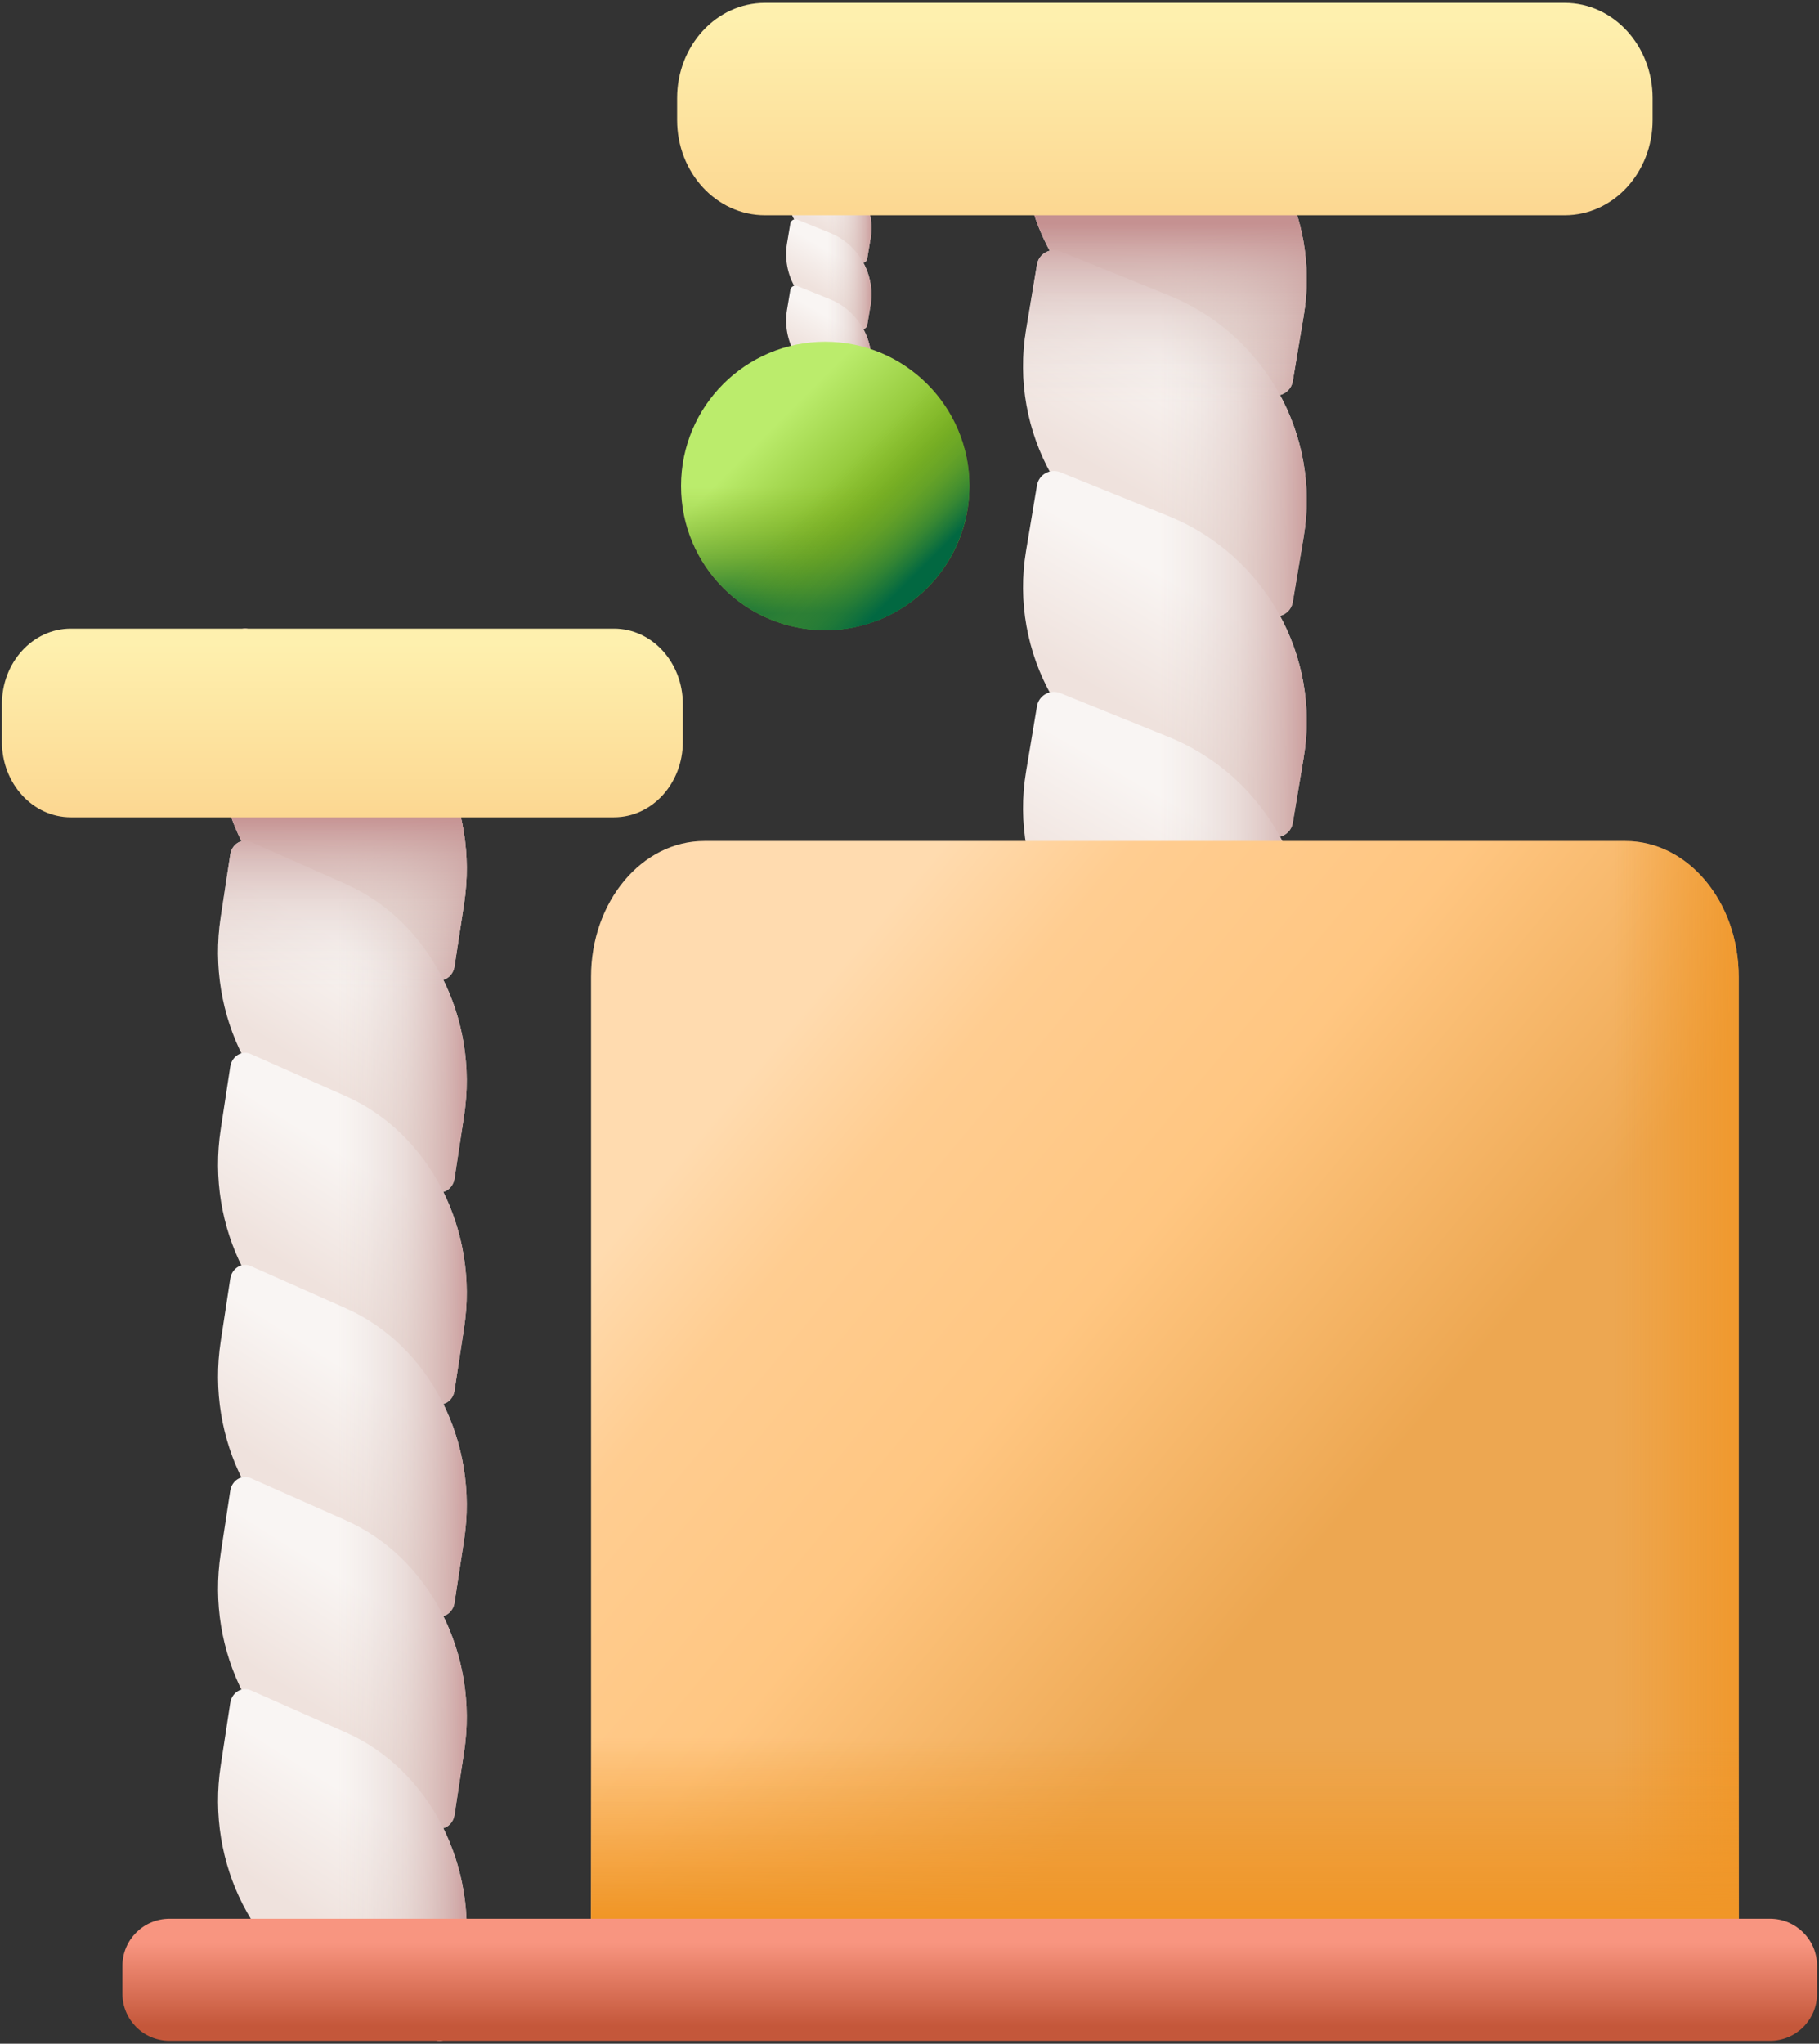 <svg width="317" height="356" viewBox="0 0 317 356" fill="none" xmlns="http://www.w3.org/2000/svg">
<rect x="0" y="0" width="317" height="356" fill="#333333" stroke="none"/>
<path d="M59.11 163.237L75.629 170.562C77.188 171.252 78.929 170.185 79.207 168.368L80.872 157.448C83.481 140.341 74.898 123.544 60.223 117.037L43.704 109.712C42.145 109.021 40.404 110.089 40.127 111.906L38.461 122.826C35.852 139.932 44.435 156.73 59.11 163.237Z" fill="url(#paint0_linear_147_14592)"/>
<path d="M59.11 200.182L75.629 207.507C77.188 208.198 78.929 207.13 79.207 205.313L80.872 194.393C83.481 177.287 74.898 160.489 60.223 153.982L43.704 146.658C42.145 145.967 40.404 147.034 40.127 148.852L38.461 159.771C35.852 176.878 44.435 193.675 59.11 200.182Z" fill="url(#paint1_linear_147_14592)"/>
<path d="M59.11 237.128L75.629 244.453C77.188 245.144 78.929 244.076 79.207 242.259L80.872 231.339C83.481 214.232 74.898 197.435 60.223 190.928L43.704 183.603C42.145 182.912 40.404 183.98 40.127 185.797L38.461 196.717C35.852 213.823 44.435 230.621 59.11 237.128Z" fill="url(#paint2_linear_147_14592)"/>
<path d="M59.11 274.073L75.629 281.398C77.188 282.089 78.929 281.021 79.207 279.204L80.872 268.284C83.481 251.178 74.898 234.38 60.223 227.873L43.704 220.548C42.145 219.857 40.404 220.925 40.127 222.742L38.461 233.662C35.852 250.769 44.435 267.566 59.11 274.073Z" fill="url(#paint3_linear_147_14592)"/>
<path d="M59.11 311.018L75.629 318.343C77.188 319.033 78.929 317.966 79.207 316.149L80.872 305.229C83.481 288.122 74.898 271.325 60.223 264.818L43.704 257.493C42.145 256.802 40.404 257.87 40.127 259.687L38.461 270.607C35.852 287.714 44.435 304.512 59.11 311.018Z" fill="url(#paint4_linear_147_14592)"/>
<path d="M59.11 347.963L75.629 355.288C77.188 355.979 78.929 354.911 79.207 353.094L80.872 342.174C83.481 325.068 74.898 308.27 60.223 301.763L43.704 294.439C42.145 293.748 40.404 294.815 40.127 296.633L38.461 307.552C35.852 324.66 44.435 341.457 59.11 347.963Z" fill="url(#paint5_linear_147_14592)"/>
<path d="M79.207 205.313L80.872 194.393C82.149 186.022 80.74 177.728 77.253 170.674C78.221 170.405 79.026 169.551 79.207 168.368L80.872 157.449C83.481 140.342 74.898 123.544 60.223 117.038L43.704 109.713C42.145 109.022 40.404 110.09 40.127 111.907L38.461 122.826C37.185 131.198 38.593 139.492 42.08 146.546C41.112 146.814 40.307 147.669 40.127 148.852L38.461 159.771C37.185 168.143 38.593 176.437 42.08 183.49C41.112 183.759 40.307 184.614 40.127 185.797L38.461 196.717C37.185 205.088 38.593 213.382 42.08 220.436C41.112 220.705 40.307 221.559 40.127 222.742L38.461 233.662C37.185 242.034 38.593 250.328 42.08 257.381C41.112 257.65 40.307 258.505 40.127 259.688L38.461 270.607C37.185 278.978 38.593 287.272 42.08 294.326C41.112 294.595 40.307 295.449 40.127 296.633L38.461 307.552C35.852 324.659 44.435 341.457 59.11 347.963L75.629 355.288C77.188 355.978 78.929 354.911 79.207 353.093L80.872 342.175C82.149 333.803 80.74 325.509 77.253 318.455C78.221 318.186 79.026 317.332 79.207 316.149L80.872 305.229C82.149 296.858 80.74 288.564 77.253 281.51C78.221 281.241 79.026 280.386 79.207 279.203L80.872 268.284C82.149 259.913 80.74 251.619 77.253 244.565C78.221 244.296 79.026 243.442 79.207 242.258L80.872 231.339C82.149 222.967 80.74 214.673 77.253 207.619C78.221 207.351 79.026 206.496 79.207 205.313Z" fill="url(#paint6_linear_147_14592)"/>
<path d="M79.207 168.368L80.872 157.449C83.481 140.342 74.898 123.544 60.223 117.038L43.704 109.713C42.145 109.022 40.404 110.09 40.127 111.907L38.461 122.826C37.185 131.198 38.593 139.492 42.08 146.546C41.112 146.814 40.307 147.669 40.127 148.852L38.461 159.771C35.852 176.878 44.435 193.675 59.11 200.182L75.629 207.507C77.188 208.198 78.929 207.13 79.207 205.313L80.872 194.393C82.149 186.022 80.74 177.728 77.253 170.674C78.221 170.405 79.026 169.551 79.207 168.368Z" fill="url(#paint7_linear_147_14592)"/>
<path d="M107.007 109.501H12.327C5.703 109.501 0.333 115.384 0.333 122.64V129.228C0.333 136.485 5.703 142.367 12.327 142.367H107.007C113.631 142.367 119 136.484 119 129.228V122.64C119 115.383 113.631 109.501 107.007 109.501Z" fill="url(#paint8_linear_147_14592)"/>
<path d="M202.365 61.064L221.208 68.691C222.986 69.41 224.973 68.299 225.289 66.407L227.189 55.037C230.165 37.226 220.374 19.736 203.635 12.961L184.792 5.335C183.014 4.616 181.027 5.728 180.711 7.62L178.812 18.989C175.835 36.801 185.626 54.29 202.365 61.064Z" fill="url(#paint9_linear_147_14592)"/>
<path d="M202.365 99.532L221.208 107.159C222.986 107.878 224.973 106.766 225.289 104.874L227.189 93.505C230.165 75.693 220.374 58.203 203.635 51.429L184.792 43.802C183.014 43.083 181.027 44.194 180.711 46.086L178.812 57.456C175.835 75.268 185.626 92.757 202.365 99.532Z" fill="url(#paint10_linear_147_14592)"/>
<path d="M202.365 138L221.208 145.626C222.986 146.346 224.973 145.234 225.289 143.342L227.189 131.972C230.165 114.161 220.374 96.671 203.635 89.896L184.792 82.27C183.014 81.55 181.027 82.662 180.711 84.554L178.812 95.924C175.835 113.735 185.626 131.225 202.365 138Z" fill="url(#paint11_linear_147_14592)"/>
<path d="M202.365 176.468L221.208 184.094C222.986 184.814 224.973 183.702 225.289 181.81L227.189 170.44C230.165 152.629 220.374 135.139 203.635 128.364L184.792 120.738C183.014 120.018 181.027 121.13 180.711 123.022L178.812 134.392C175.835 152.203 185.626 169.693 202.365 176.468Z" fill="url(#paint12_linear_147_14592)"/>
<path d="M202.365 214.935L221.208 222.561C222.986 223.281 224.973 222.169 225.289 220.277L227.189 208.907C230.165 191.096 220.374 173.606 203.635 166.831L184.792 159.205C183.014 158.485 181.027 159.597 180.711 161.489L178.812 172.859C175.835 190.67 185.626 208.16 202.365 214.935Z" fill="url(#paint13_linear_147_14592)"/>
<path d="M202.365 253.403L221.208 261.029C222.986 261.749 224.973 260.637 225.289 258.745L227.189 247.375C230.165 229.564 220.374 212.074 203.635 205.299L184.792 197.673C183.014 196.953 181.027 198.065 180.711 199.957L178.812 211.327C175.835 229.138 185.626 246.628 202.365 253.403Z" fill="url(#paint14_linear_147_14592)"/>
<path d="M225.289 104.874L227.189 93.505C228.645 84.788 227.038 76.153 223.061 68.808C224.165 68.528 225.083 67.639 225.289 66.407L227.189 55.038C230.165 37.226 220.374 19.737 203.635 12.962L184.792 5.335C183.014 4.616 181.027 5.728 180.711 7.62L178.812 18.989C177.355 27.706 178.962 36.341 182.939 43.686C181.835 43.966 180.917 44.855 180.711 46.087L178.812 57.456C177.355 66.172 178.962 74.808 182.939 82.153C181.835 82.433 180.917 83.322 180.711 84.554L178.812 95.924C177.355 104.64 178.962 113.276 182.939 120.62C181.835 120.9 180.917 121.79 180.711 123.022L178.812 134.391C177.355 143.108 178.962 151.743 182.939 159.088C181.835 159.368 180.917 160.258 180.711 161.489L178.812 172.858C177.355 181.575 178.962 190.21 182.939 197.555C181.835 197.835 180.917 198.724 180.711 199.956L178.812 211.326C175.835 229.137 185.626 246.627 202.365 253.402L221.208 261.028C222.986 261.747 224.973 260.635 225.289 258.743L227.189 247.375C228.645 238.658 227.038 230.022 223.061 222.678C224.165 222.398 225.083 221.508 225.289 220.276L227.189 208.907C228.645 200.191 227.038 191.555 223.061 184.21C224.165 183.93 225.083 183.041 225.289 181.809L227.189 170.44C228.645 161.724 227.038 153.088 223.061 145.743C224.165 145.464 225.083 144.574 225.289 143.342L227.189 131.972C228.645 123.256 227.038 114.62 223.061 107.276C224.165 106.996 225.083 106.106 225.289 104.874Z" fill="url(#paint15_linear_147_14592)"/>
<path d="M225.289 66.407L227.189 55.038C230.165 37.226 220.374 19.737 203.635 12.962L184.792 5.335C183.014 4.616 181.027 5.728 180.711 7.62L178.812 18.989C177.355 27.706 178.962 36.341 182.939 43.686C181.835 43.966 180.917 44.855 180.711 46.087L178.812 57.456C175.835 75.267 185.626 92.757 202.365 99.532L221.208 107.159C222.986 107.878 224.973 106.766 225.289 104.874L227.189 93.505C228.645 84.788 227.038 76.153 223.061 68.808C224.165 68.529 225.083 67.639 225.289 66.407Z" fill="url(#paint16_linear_147_14592)"/>
<path d="M144.24 20.32L149.905 22.613C150.439 22.829 151.036 22.495 151.132 21.926L151.703 18.508C152.597 13.153 149.654 7.896 144.622 5.859L138.957 3.566C138.423 3.35 137.826 3.684 137.73 4.253L137.159 7.671C136.265 13.025 139.208 18.283 144.24 20.32Z" fill="url(#paint17_linear_147_14592)"/>
<path d="M144.24 31.884L149.905 34.177C150.439 34.393 151.036 34.059 151.132 33.49L151.703 30.072C152.597 24.718 149.654 19.46 144.622 17.423L138.957 15.13C138.423 14.914 137.826 15.248 137.73 15.817L137.159 19.235C136.265 24.59 139.208 29.847 144.24 31.884Z" fill="url(#paint18_linear_147_14592)"/>
<path d="M144.24 43.448L149.905 45.741C150.439 45.957 151.036 45.623 151.132 45.054L151.703 41.636C152.597 36.282 149.654 31.024 144.622 28.987L138.957 26.695C138.423 26.478 137.826 26.812 137.73 27.381L137.159 30.799C136.265 36.154 139.208 41.411 144.24 43.448Z" fill="url(#paint19_linear_147_14592)"/>
<path d="M144.24 55.012L149.905 57.305C150.439 57.521 151.036 57.187 151.132 56.618L151.703 53.2C152.597 47.846 149.654 42.588 144.622 40.551L138.957 38.259C138.423 38.042 137.826 38.377 137.73 38.946L137.159 42.363C136.265 47.718 139.208 52.976 144.24 55.012Z" fill="url(#paint20_linear_147_14592)"/>
<path d="M144.24 66.577L149.905 68.869C150.439 69.086 151.036 68.751 151.132 68.183L151.703 64.765C152.597 59.41 149.654 54.152 144.622 52.116L138.957 49.823C138.423 49.607 137.826 49.941 137.73 50.51L137.159 53.928C136.265 59.282 139.208 64.54 144.24 66.577Z" fill="url(#paint21_linear_147_14592)"/>
<path d="M144.24 78.141L149.905 80.433C150.439 80.65 151.036 80.316 151.132 79.747L151.703 76.329C152.597 70.974 149.654 65.717 144.622 63.68L138.957 61.387C138.423 61.171 137.826 61.505 137.73 62.074L137.159 65.492C136.265 70.846 139.208 76.104 144.24 78.141Z" fill="url(#paint22_linear_147_14592)"/>
<path d="M151.132 33.49L151.703 30.072C152.14 27.452 151.657 24.856 150.462 22.648C150.794 22.564 151.07 22.296 151.132 21.926L151.703 18.508C152.597 13.154 149.654 7.896 144.622 5.859L138.957 3.566C138.423 3.35 137.826 3.684 137.73 4.253L137.159 7.671C136.722 10.291 137.205 12.887 138.4 15.095C138.068 15.18 137.792 15.447 137.73 15.817L137.159 19.235C136.722 21.855 137.205 24.451 138.4 26.659C138.068 26.744 137.792 27.011 137.73 27.381L137.159 30.799C136.722 33.42 137.205 36.016 138.4 38.224C138.068 38.308 137.792 38.575 137.73 38.946L137.159 42.364C136.722 44.984 137.205 47.58 138.4 49.788C138.068 49.872 137.792 50.139 137.73 50.51L137.159 53.928C136.722 56.548 137.205 59.144 138.4 61.352C138.068 61.436 137.792 61.703 137.73 62.074L137.159 65.492C136.265 70.846 139.208 76.104 144.24 78.141L149.905 80.433C150.439 80.65 151.036 80.315 151.132 79.746L151.703 76.329C152.14 73.708 151.657 71.112 150.462 68.904C150.794 68.82 151.07 68.553 151.132 68.182L151.703 64.764C152.14 62.144 151.657 59.548 150.462 57.34C150.794 57.256 151.07 56.989 151.132 56.618L151.703 53.2C152.14 50.58 151.657 47.984 150.462 45.776C150.794 45.692 151.07 45.425 151.132 45.054L151.703 41.636C152.14 39.016 151.657 36.42 150.462 34.212C150.794 34.128 151.07 33.86 151.132 33.49Z" fill="url(#paint23_linear_147_14592)"/>
<path d="M151.132 21.926L151.703 18.508C152.597 13.154 149.654 7.896 144.622 5.859L138.957 3.566C138.423 3.35 137.826 3.684 137.73 4.253L137.159 7.671C136.722 10.291 137.205 12.887 138.4 15.095C138.068 15.18 137.792 15.447 137.73 15.817L137.159 19.235C136.265 24.59 139.208 29.847 144.24 31.884L149.905 34.177C150.439 34.393 151.036 34.059 151.132 33.49L151.703 30.072C152.14 27.452 151.657 24.856 150.462 22.648C150.794 22.564 151.07 22.296 151.132 21.926Z" fill="url(#paint24_linear_147_14592)"/>
<path d="M272.691 0.5H133.309C124.854 0.5 118 7.933 118 17.102V20.898C118 30.067 124.854 37.5 133.309 37.5H272.691C281.146 37.5 288 30.067 288 20.898V17.102C288 7.933 281.146 0.5 272.691 0.5V0.5Z" fill="url(#paint25_linear_147_14592)"/>
<path d="M143.811 109.779C157.688 109.779 168.937 98.53 168.937 84.653C168.937 70.777 157.688 59.528 143.811 59.528C129.935 59.528 118.686 70.777 118.686 84.653C118.686 98.53 129.935 109.779 143.811 109.779Z" fill="url(#paint26_linear_147_14592)"/>
<path d="M118.685 84.653C118.685 98.529 129.935 109.779 143.811 109.779C157.688 109.779 168.936 98.529 168.936 84.653C168.936 81.648 168.407 78.767 167.439 76.096H120.182C119.215 78.767 118.685 81.648 118.685 84.653Z" fill="url(#paint27_linear_147_14592)"/>
<path d="M126.045 102.42C135.857 112.232 151.766 112.232 161.578 102.42C171.39 92.608 171.39 76.699 161.578 66.887C159.453 64.762 157.041 63.099 154.469 61.895L121.053 95.311C122.257 97.883 123.92 100.295 126.045 102.42Z" fill="url(#paint28_linear_147_14592)"/>
<path d="M303 339.5H103V170.143C103 157.085 111.842 146.5 122.75 146.5H283.251C294.158 146.5 303 157.085 303 170.143V339.5Z" fill="url(#paint29_linear_147_14592)"/>
<path d="M283.25 146.5H203V339.5H303V170.143C303 157.085 294.158 146.5 283.25 146.5Z" fill="url(#paint30_linear_147_14592)"/>
<path d="M103 214.778H303V339.5H103V214.778Z" fill="url(#paint31_linear_147_14592)"/>
<path d="M308.463 355.5H29.537C25.006 355.5 21.333 351.827 21.333 347.297V342.437C21.333 337.907 25.006 334.234 29.537 334.234H308.464C312.995 334.234 316.667 337.907 316.667 342.437V347.297C316.667 351.827 312.994 355.5 308.463 355.5Z" fill="url(#paint32_linear_147_14592)"/>
<defs>
<linearGradient id="paint0_linear_147_14592" x1="64.879" y1="130.281" x2="53.237" y2="148.62" gradientUnits="userSpaceOnUse">
<stop stop-color="#F9F5F3"/>
<stop offset="1" stop-color="#EFE2DD"/>
</linearGradient>
<linearGradient id="paint1_linear_147_14592" x1="64.879" y1="167.227" x2="53.237" y2="185.566" gradientUnits="userSpaceOnUse">
<stop stop-color="#F9F5F3"/>
<stop offset="1" stop-color="#EFE2DD"/>
</linearGradient>
<linearGradient id="paint2_linear_147_14592" x1="64.879" y1="204.172" x2="53.237" y2="222.511" gradientUnits="userSpaceOnUse">
<stop stop-color="#F9F5F3"/>
<stop offset="1" stop-color="#EFE2DD"/>
</linearGradient>
<linearGradient id="paint3_linear_147_14592" x1="64.879" y1="241.117" x2="53.237" y2="259.457" gradientUnits="userSpaceOnUse">
<stop stop-color="#F9F5F3"/>
<stop offset="1" stop-color="#EFE2DD"/>
</linearGradient>
<linearGradient id="paint4_linear_147_14592" x1="64.879" y1="278.062" x2="53.237" y2="296.402" gradientUnits="userSpaceOnUse">
<stop stop-color="#F9F5F3"/>
<stop offset="1" stop-color="#EFE2DD"/>
</linearGradient>
<linearGradient id="paint5_linear_147_14592" x1="64.879" y1="315.008" x2="53.237" y2="333.347" gradientUnits="userSpaceOnUse">
<stop stop-color="#F9F5F3"/>
<stop offset="1" stop-color="#EFE2DD"/>
</linearGradient>
<linearGradient id="paint6_linear_147_14592" x1="59" y1="232.5" x2="83.021" y2="232.5" gradientUnits="userSpaceOnUse">
<stop stop-color="#E1D3CE" stop-opacity="0"/>
<stop offset="0.23" stop-color="#DFCECA" stop-opacity="0.23"/>
<stop offset="0.493" stop-color="#D9C1BD" stop-opacity="0.493"/>
<stop offset="0.772" stop-color="#CFAAA8" stop-opacity="0.773"/>
<stop offset="1" stop-color="#C59191"/>
</linearGradient>
<linearGradient id="paint7_linear_147_14592" x1="59.667" y1="172.222" x2="59.667" y2="142.055" gradientUnits="userSpaceOnUse">
<stop stop-color="#E1D3CE" stop-opacity="0"/>
<stop offset="0.23" stop-color="#DFCECA" stop-opacity="0.23"/>
<stop offset="0.493" stop-color="#D9C1BD" stop-opacity="0.493"/>
<stop offset="0.772" stop-color="#CFAAA8" stop-opacity="0.773"/>
<stop offset="1" stop-color="#C59191"/>
</linearGradient>
<linearGradient id="paint8_linear_147_14592" x1="59.667" y1="111.935" x2="59.667" y2="143.598" gradientUnits="userSpaceOnUse">
<stop stop-color="#FEF0AE"/>
<stop offset="1" stop-color="#FCD690"/>
</linearGradient>
<linearGradient id="paint9_linear_147_14592" x1="208.946" y1="26.751" x2="197.325" y2="46.807" gradientUnits="userSpaceOnUse">
<stop stop-color="#F9F5F3"/>
<stop offset="1" stop-color="#EFE2DD"/>
</linearGradient>
<linearGradient id="paint10_linear_147_14592" x1="208.946" y1="65.219" x2="197.325" y2="85.275" gradientUnits="userSpaceOnUse">
<stop stop-color="#F9F5F3"/>
<stop offset="1" stop-color="#EFE2DD"/>
</linearGradient>
<linearGradient id="paint11_linear_147_14592" x1="208.946" y1="103.686" x2="197.325" y2="123.742" gradientUnits="userSpaceOnUse">
<stop stop-color="#F9F5F3"/>
<stop offset="1" stop-color="#EFE2DD"/>
</linearGradient>
<linearGradient id="paint12_linear_147_14592" x1="208.946" y1="142.154" x2="197.325" y2="162.21" gradientUnits="userSpaceOnUse">
<stop stop-color="#F9F5F3"/>
<stop offset="1" stop-color="#EFE2DD"/>
</linearGradient>
<linearGradient id="paint13_linear_147_14592" x1="208.946" y1="180.622" x2="197.325" y2="200.677" gradientUnits="userSpaceOnUse">
<stop stop-color="#F9F5F3"/>
<stop offset="1" stop-color="#EFE2DD"/>
</linearGradient>
<linearGradient id="paint14_linear_147_14592" x1="208.946" y1="219.089" x2="197.325" y2="239.145" gradientUnits="userSpaceOnUse">
<stop stop-color="#F9F5F3"/>
<stop offset="1" stop-color="#EFE2DD"/>
</linearGradient>
<linearGradient id="paint15_linear_147_14592" x1="202.24" y1="133.182" x2="229.64" y2="133.182" gradientUnits="userSpaceOnUse">
<stop stop-color="#E1D3CE" stop-opacity="0"/>
<stop offset="0.23" stop-color="#DFCECA" stop-opacity="0.23"/>
<stop offset="0.493" stop-color="#D9C1BD" stop-opacity="0.493"/>
<stop offset="0.772" stop-color="#CFAAA8" stop-opacity="0.773"/>
<stop offset="1" stop-color="#C59191"/>
</linearGradient>
<linearGradient id="paint16_linear_147_14592" x1="203" y1="70.42" x2="203" y2="39.011" gradientUnits="userSpaceOnUse">
<stop stop-color="#E1D3CE" stop-opacity="0"/>
<stop offset="0.23" stop-color="#DFCECA" stop-opacity="0.23"/>
<stop offset="0.493" stop-color="#D9C1BD" stop-opacity="0.493"/>
<stop offset="0.772" stop-color="#CFAAA8" stop-opacity="0.773"/>
<stop offset="1" stop-color="#C59191"/>
</linearGradient>
<linearGradient id="paint17_linear_147_14592" x1="146.218" y1="10.005" x2="142.725" y2="16.034" gradientUnits="userSpaceOnUse">
<stop stop-color="#F9F5F3"/>
<stop offset="1" stop-color="#EFE2DD"/>
</linearGradient>
<linearGradient id="paint18_linear_147_14592" x1="146.218" y1="21.569" x2="142.725" y2="27.598" gradientUnits="userSpaceOnUse">
<stop stop-color="#F9F5F3"/>
<stop offset="1" stop-color="#EFE2DD"/>
</linearGradient>
<linearGradient id="paint19_linear_147_14592" x1="146.218" y1="33.133" x2="142.725" y2="39.162" gradientUnits="userSpaceOnUse">
<stop stop-color="#F9F5F3"/>
<stop offset="1" stop-color="#EFE2DD"/>
</linearGradient>
<linearGradient id="paint20_linear_147_14592" x1="146.218" y1="44.697" x2="142.725" y2="50.726" gradientUnits="userSpaceOnUse">
<stop stop-color="#F9F5F3"/>
<stop offset="1" stop-color="#EFE2DD"/>
</linearGradient>
<linearGradient id="paint21_linear_147_14592" x1="146.218" y1="56.261" x2="142.725" y2="62.29" gradientUnits="userSpaceOnUse">
<stop stop-color="#F9F5F3"/>
<stop offset="1" stop-color="#EFE2DD"/>
</linearGradient>
<linearGradient id="paint22_linear_147_14592" x1="146.218" y1="67.825" x2="142.725" y2="73.855" gradientUnits="userSpaceOnUse">
<stop stop-color="#F9F5F3"/>
<stop offset="1" stop-color="#EFE2DD"/>
</linearGradient>
<linearGradient id="paint23_linear_147_14592" x1="144.202" y1="42" x2="152.439" y2="42" gradientUnits="userSpaceOnUse">
<stop stop-color="#E1D3CE" stop-opacity="0"/>
<stop offset="0.23" stop-color="#DFCECA" stop-opacity="0.23"/>
<stop offset="0.493" stop-color="#D9C1BD" stop-opacity="0.493"/>
<stop offset="0.772" stop-color="#CFAAA8" stop-opacity="0.773"/>
<stop offset="1" stop-color="#C59191"/>
</linearGradient>
<linearGradient id="paint24_linear_147_14592" x1="144.431" y1="23.132" x2="144.431" y2="13.69" gradientUnits="userSpaceOnUse">
<stop stop-color="#E1D3CE" stop-opacity="0"/>
<stop offset="0.23" stop-color="#DFCECA" stop-opacity="0.23"/>
<stop offset="0.493" stop-color="#D9C1BD" stop-opacity="0.493"/>
<stop offset="0.772" stop-color="#CFAAA8" stop-opacity="0.773"/>
<stop offset="1" stop-color="#C59191"/>
</linearGradient>
<linearGradient id="paint25_linear_147_14592" x1="203" y1="3.24" x2="203" y2="38.886" gradientUnits="userSpaceOnUse">
<stop stop-color="#FEF0AE"/>
<stop offset="1" stop-color="#FCD690"/>
</linearGradient>
<linearGradient id="paint26_linear_147_14592" x1="134.103" y1="74.946" x2="149.815" y2="90.657" gradientUnits="userSpaceOnUse">
<stop stop-color="#BBEC6C"/>
<stop offset="1" stop-color="#81B823"/>
</linearGradient>
<linearGradient id="paint27_linear_147_14592" x1="143.812" y1="84.971" x2="143.812" y2="106.801" gradientUnits="userSpaceOnUse">
<stop stop-color="#78A91F" stop-opacity="0"/>
<stop offset="0.163" stop-color="#73A620" stop-opacity="0.163"/>
<stop offset="0.354" stop-color="#659E24" stop-opacity="0.354"/>
<stop offset="0.559" stop-color="#4E912B" stop-opacity="0.559"/>
<stop offset="0.774" stop-color="#2D8034" stop-opacity="0.774"/>
<stop offset="0.994" stop-color="#036941" stop-opacity="0.994"/>
<stop offset="1" stop-color="#026841"/>
</linearGradient>
<linearGradient id="paint28_linear_147_14592" x1="143.953" y1="84.813" x2="159.386" y2="100.247" gradientUnits="userSpaceOnUse">
<stop stop-color="#78A91F" stop-opacity="0"/>
<stop offset="0.163" stop-color="#73A620" stop-opacity="0.163"/>
<stop offset="0.354" stop-color="#659E24" stop-opacity="0.354"/>
<stop offset="0.559" stop-color="#4E912B" stop-opacity="0.559"/>
<stop offset="0.774" stop-color="#2D8034" stop-opacity="0.774"/>
<stop offset="0.994" stop-color="#036941" stop-opacity="0.994"/>
<stop offset="1" stop-color="#026841"/>
</linearGradient>
<linearGradient id="paint29_linear_147_14592" x1="140.602" y1="175.225" x2="241.551" y2="259.551" gradientUnits="userSpaceOnUse">
<stop stop-color="#FFDBAF"/>
<stop offset="0.196" stop-color="#FFCD91"/>
<stop offset="0.537" stop-color="#FFC681"/>
<stop offset="0.979" stop-color="#EDA751"/>
<stop offset="1" stop-color="#EDA751"/>
</linearGradient>
<linearGradient id="paint30_linear_147_14592" x1="281.2" y1="243" x2="306.731" y2="243" gradientUnits="userSpaceOnUse">
<stop stop-color="#F09627" stop-opacity="0"/>
<stop offset="0.399" stop-color="#F09627" stop-opacity="0.399"/>
<stop offset="0.974" stop-color="#F09627" stop-opacity="0.974"/>
<stop offset="1" stop-color="#F09627"/>
</linearGradient>
<linearGradient id="paint31_linear_147_14592" x1="203" y1="302.782" x2="203" y2="333.74" gradientUnits="userSpaceOnUse">
<stop stop-color="#F09627" stop-opacity="0"/>
<stop offset="0.399" stop-color="#F09627" stop-opacity="0.399"/>
<stop offset="0.974" stop-color="#F09627" stop-opacity="0.974"/>
<stop offset="1" stop-color="#F09627"/>
</linearGradient>
<linearGradient id="paint32_linear_147_14592" x1="169" y1="338.423" x2="169" y2="352.937" gradientUnits="userSpaceOnUse">
<stop stop-color="#F89580"/>
<stop offset="1" stop-color="#C4573A"/>
</linearGradient>
</defs>
</svg>

